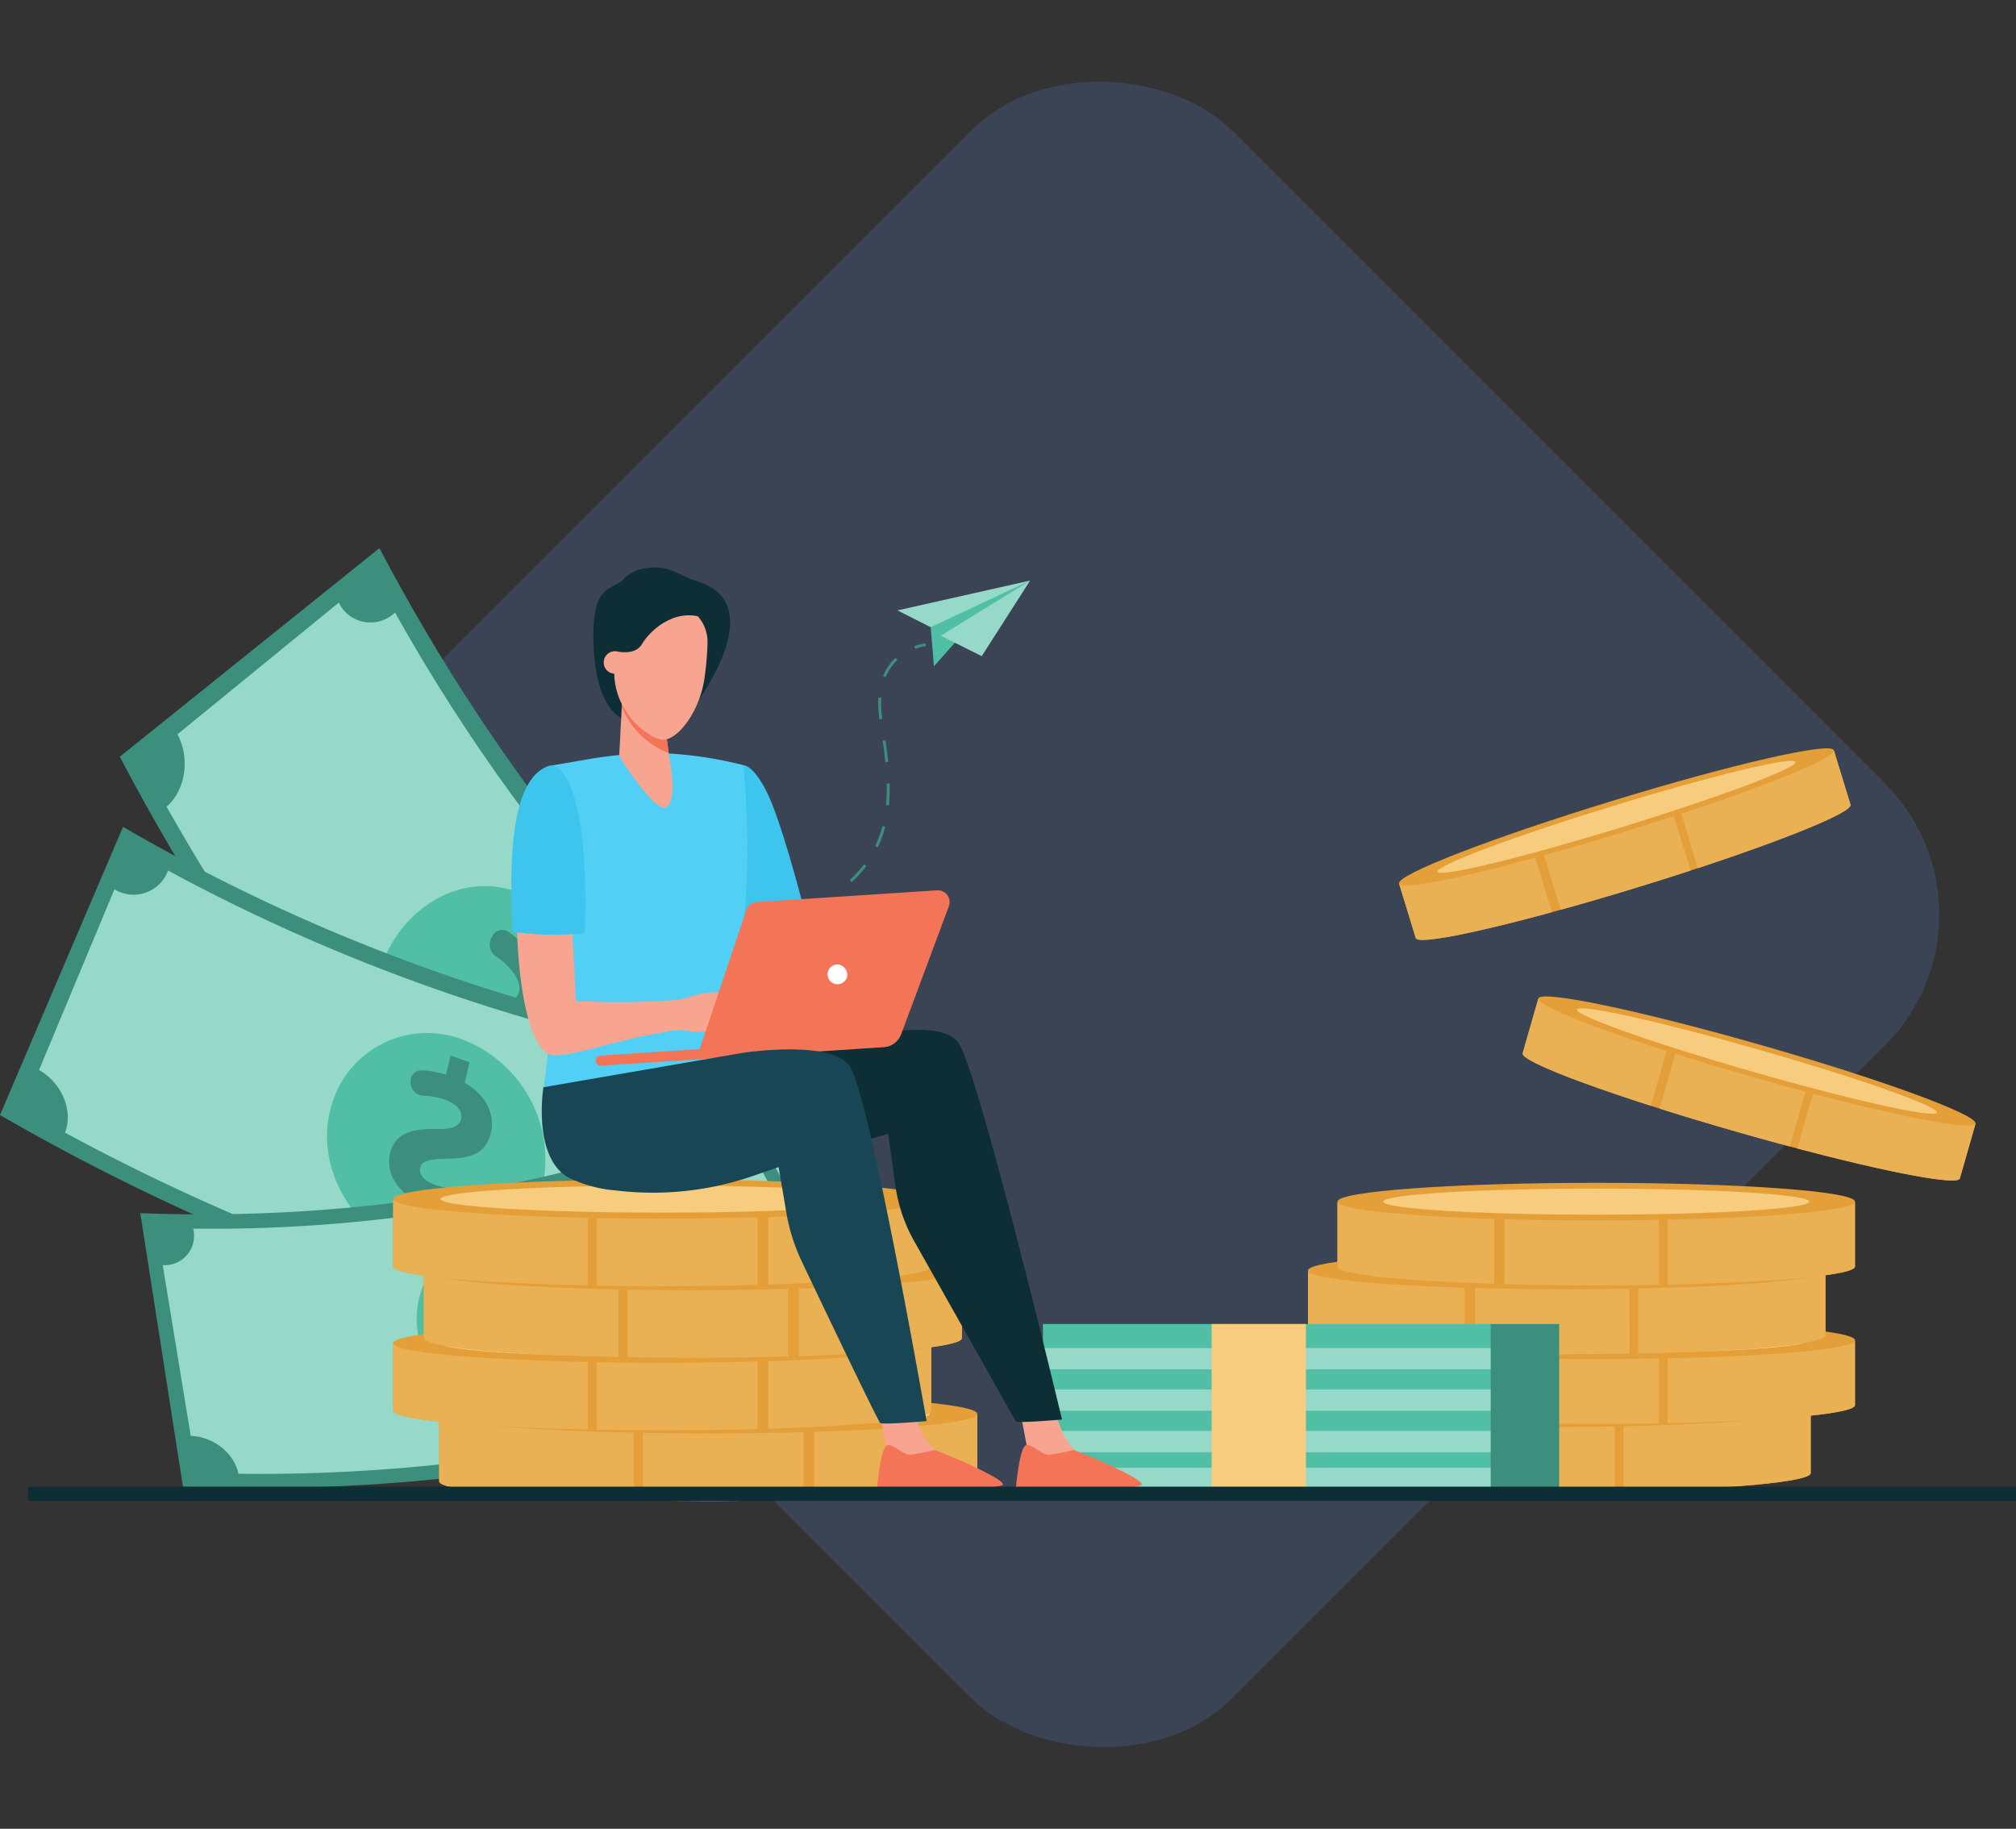 <svg xmlns="http://www.w3.org/2000/svg" width="304.907" height="276.581" viewBox="0 0 304.907 276.581">
  <rect x="0" y="0" width="304.907" height="276.581" fill="#333333" stroke="none"/>
  <g id="Grupo_88443" data-name="Grupo 88443" transform="translate(-275.093 -1763.327)">
    <rect id="Rectángulo_34129" data-name="Rectángulo 34129" width="195.572" height="195.572" rx="28" transform="translate(303.419 1901.617) rotate(-45)" fill="#3b4454"/>
    <g id="Grupo_87749" data-name="Grupo 87749" transform="translate(50.127 1142.661)">
      <g id="Grupo_87718" data-name="Grupo 87718" transform="translate(420.556 830.796)">
        <path id="Trazado_101611" data-name="Trazado 101611" d="M1872.943,1748.316v9.715c0,1.571-17.521,2.844-39.134,2.844s-39.134-1.273-39.134-2.844v-9.715Z" transform="translate(-1794.675 -1745.369)" fill="#e59f39"/>
        <g id="Grupo_87717" data-name="Grupo 87717" transform="translate(0 2.947)">
          <path id="Trazado_101612" data-name="Trazado 101612" d="M2195.529,1760.765v-12.449h28.321v9.715C2223.85,1759.329,2211.883,1760.424,2195.529,1760.765Z" transform="translate(-2145.582 -1748.316)" fill="#eab054"/>
          <path id="Trazado_101613" data-name="Trazado 101613" d="M2020.88,1760.791c-3.04.055-6.221.084-9.5.084-4.88,0-9.55-.065-13.858-.183v-12.375h23.353Z" transform="translate(-1972.251 -1748.316)" fill="#eab054"/>
          <path id="Trazado_101614" data-name="Trazado 101614" d="M1818.383,1760.646c-13.943-.435-23.708-1.442-23.708-2.615v-9.715h23.708Z" transform="translate(-1794.675 -1748.316)" fill="#eab054"/>
        </g>
        <ellipse id="Elipse_4818" data-name="Elipse 4818" cx="39.134" cy="2.844" rx="39.134" ry="2.844" transform="translate(0)" fill="#e59f39"/>
        <path id="Trazado_101615" data-name="Trazado 101615" d="M1850.115,1733.637c0,1.089,14.428,1.972,32.226,1.972s32.226-.883,32.226-1.972-14.428-1.972-32.226-1.972S1850.115,1732.548,1850.115,1733.637Z" transform="translate(-1843.207 -1730.793)" fill="#f7cc7f"/>
      </g>
      <g id="Grupo_87720" data-name="Grupo 87720" transform="translate(427.251 820.516)">
        <path id="Trazado_101616" data-name="Trazado 101616" d="M1926.677,1665.811v9.715c0,1.571-17.521,2.844-39.134,2.844s-39.134-1.273-39.134-2.844v-9.715Z" transform="translate(-1848.409 -1662.864)" fill="#e59f39"/>
        <g id="Grupo_87719" data-name="Grupo 87719" transform="translate(0 2.947)">
          <path id="Trazado_101617" data-name="Trazado 101617" d="M2249.264,1678.26v-12.449h28.321v9.715C2277.584,1676.824,2265.618,1677.919,2249.264,1678.26Z" transform="translate(-2199.316 -1665.811)" fill="#eab054"/>
          <path id="Trazado_101618" data-name="Trazado 101618" d="M2074.615,1678.286c-3.04.055-6.22.084-9.5.084-4.879,0-9.55-.065-13.858-.183v-12.375h23.353Z" transform="translate(-2025.986 -1665.811)" fill="#eab054"/>
          <path id="Trazado_101619" data-name="Trazado 101619" d="M1872.117,1678.14c-13.943-.435-23.708-1.442-23.708-2.614v-9.715h23.708Z" transform="translate(-1848.409 -1665.811)" fill="#eab054"/>
        </g>
        <ellipse id="Elipse_4819" data-name="Elipse 4819" cx="39.134" cy="2.844" rx="39.134" ry="2.844" transform="translate(0)" fill="#e59f39"/>
        <ellipse id="Elipse_4820" data-name="Elipse 4820" cx="32.226" cy="1.972" rx="32.226" ry="1.972" transform="translate(6.908 0.872)" fill="#f7cc7f"/>
      </g>
      <g id="Grupo_87722" data-name="Grupo 87722" transform="translate(422.79 809.962)">
        <path id="Trazado_101620" data-name="Trazado 101620" d="M1890.875,1581.113v9.715c0,1.57-17.521,2.844-39.134,2.844s-39.134-1.273-39.134-2.844v-9.715Z" transform="translate(-1812.607 -1578.166)" fill="#e59f39"/>
        <g id="Grupo_87721" data-name="Grupo 87721" transform="translate(0 2.947)">
          <path id="Trazado_101621" data-name="Trazado 101621" d="M2213.463,1593.562v-12.449h28.321v9.715C2241.783,1592.126,2229.816,1593.221,2213.463,1593.562Z" transform="translate(-2163.515 -1581.113)" fill="#eab054"/>
          <path id="Trazado_101622" data-name="Trazado 101622" d="M2038.813,1593.588c-3.04.055-6.221.084-9.5.084-4.879,0-9.55-.065-13.858-.183v-12.375h23.354Z" transform="translate(-1990.184 -1581.113)" fill="#eab054"/>
          <path id="Trazado_101623" data-name="Trazado 101623" d="M1836.315,1593.443c-13.943-.435-23.708-1.442-23.708-2.614v-9.715h23.708Z" transform="translate(-1812.607 -1581.113)" fill="#eab054"/>
        </g>
        <ellipse id="Elipse_4821" data-name="Elipse 4821" cx="39.134" cy="2.844" rx="39.134" ry="2.844" transform="translate(0)" fill="#e59f39"/>
        <ellipse id="Elipse_4822" data-name="Elipse 4822" cx="32.226" cy="1.972" rx="32.226" ry="1.972" transform="translate(6.908 0.872)" fill="#f7cc7f"/>
      </g>
      <g id="Grupo_87724" data-name="Grupo 87724" transform="translate(427.251 799.553)">
        <path id="Trazado_101624" data-name="Trazado 101624" d="M1926.677,1497.576v9.715c0,1.571-17.521,2.844-39.134,2.844s-39.134-1.273-39.134-2.844v-9.715Z" transform="translate(-1848.409 -1494.629)" fill="#e59f39"/>
        <g id="Grupo_87723" data-name="Grupo 87723" transform="translate(0 2.947)">
          <path id="Trazado_101625" data-name="Trazado 101625" d="M2249.264,1510.025v-12.449h28.321v9.715C2277.584,1508.589,2265.618,1509.684,2249.264,1510.025Z" transform="translate(-2199.316 -1497.576)" fill="#eab054"/>
          <path id="Trazado_101626" data-name="Trazado 101626" d="M2074.615,1510.051c-3.04.055-6.22.084-9.5.084-4.879,0-9.55-.065-13.858-.183v-12.375h23.353Z" transform="translate(-2025.986 -1497.576)" fill="#eab054"/>
          <path id="Trazado_101627" data-name="Trazado 101627" d="M1872.117,1509.905c-13.943-.435-23.708-1.442-23.708-2.614v-9.715h23.708Z" transform="translate(-1848.409 -1497.576)" fill="#eab054"/>
        </g>
        <ellipse id="Elipse_4823" data-name="Elipse 4823" cx="39.134" cy="2.844" rx="39.134" ry="2.844" transform="translate(0 0)" fill="#e59f39"/>
        <ellipse id="Elipse_4824" data-name="Elipse 4824" cx="32.226" cy="1.972" rx="32.226" ry="1.972" transform="translate(6.908 0.872)" fill="#f7cc7f"/>
      </g>
      <g id="Grupo_87726" data-name="Grupo 87726" transform="translate(455.25 771.366)">
        <path id="Trazado_101628" data-name="Trazado 101628" d="M2141.59,1269.775l-2.351,8.207c-.38,1.327-15.49-1.837-33.748-7.067s-32.752-10.545-32.372-11.872l2.351-8.207Z" transform="translate(-2073.111 -1250.447)" fill="#e59f39"/>
        <g id="Grupo_87725" data-name="Grupo 87725" transform="translate(0 0.39)">
          <path id="Trazado_101629" data-name="Trazado 101629" d="M2406.5,1358.35l3.012-10.517,23.925,6.853-2.351,8.207C2430.771,1363.99,2420.4,1362.019,2406.5,1358.35Z" transform="translate(-2364.958 -1335.747)" fill="#eab054"/>
          <path id="Trazado_101630" data-name="Trazado 101630" d="M2259.076,1316.11c-2.581-.689-5.275-1.434-8.042-2.226-4.122-1.181-8.052-2.366-11.663-3.508l2.995-10.454,19.729,5.651Z" transform="translate(-2218.655 -1293.805)" fill="#eab054"/>
          <path id="Trazado_101631" data-name="Trazado 101631" d="M2092.514,1266.988c-11.674-3.741-19.679-6.955-19.4-7.945l2.351-8.207,20.028,5.737Z" transform="translate(-2073.111 -1250.836)" fill="#eab054"/>
        </g>
        <path id="Trazado_101632" data-name="Trazado 101632" d="M2092.185,1248.012c-.38,1.327,14.114,6.642,32.372,11.872s33.368,8.394,33.748,7.067-14.114-6.642-32.372-11.872S2092.565,1246.685,2092.185,1248.012Z" transform="translate(-2089.802 -1247.71)" fill="#e59f39"/>
        <path id="Trazado_101633" data-name="Trazado 101633" d="M2139.042,1262.3c-.264.92,11.712,5.157,26.747,9.464s27.438,7.052,27.7,6.132-11.712-5.157-26.747-9.464S2139.306,1261.384,2139.042,1262.3Z" transform="translate(-2130.823 -1260.33)" fill="#f7cc7f"/>
      </g>
      <g id="Grupo_87728" data-name="Grupo 87728" transform="translate(436.554 733.841)">
        <path id="Trazado_101634" data-name="Trazado 101634" d="M1989.108,949.5l2.5,8.162c.4,1.32-13.987,6.9-32.145,12.472s-33.206,9.013-33.611,7.694l-2.5-8.162Z" transform="translate(-1923.317 -949.136)" fill="#e59f39"/>
        <g id="Grupo_87727" data-name="Grupo 87727" transform="translate(0.035 0.368)">
          <path id="Trazado_101635" data-name="Trazado 101635" d="M2263.333,967.26l-3.208-10.459,23.793-7.3,2.5,8.162C2286.757,958.757,2276.985,962.76,2263.333,967.26Z" transform="translate(-2218.163 -949.504)" fill="#eab054"/>
          <path id="Trazado_101636" data-name="Trazado 101636" d="M2116.61,1021.27c-2.54.83-5.2,1.674-7.956,2.517-4.1,1.257-8.04,2.406-11.69,3.416l-3.188-10.4,19.62-6.017Z" transform="translate(-2072.541 -1003.154)" fill="#eab054"/>
          <path id="Trazado_101637" data-name="Trazado 101637" d="M1946.447,1072.68c-11.826,3.227-20.29,4.9-20.592,3.912l-2.5-8.162,19.918-6.109Z" transform="translate(-1923.352 -1048.265)" fill="#eab054"/>
        </g>
        <path id="Trazado_101638" data-name="Trazado 101638" d="M1923.081,967c.4,1.32,15.453-2.125,33.611-7.694s32.55-11.152,32.145-12.472-15.453,2.125-33.611,7.694S1922.676,965.677,1923.081,967Z" transform="translate(-1923.072 -946.549)" fill="#e59f39"/>
        <path id="Trazado_101639" data-name="Trazado 101639" d="M1969.682,978.537c.281.915,12.63-2.061,27.582-6.647s26.847-9.045,26.567-9.959-12.63,2.061-27.583,6.647S1969.4,977.623,1969.682,978.537Z" transform="translate(-1963.87 -959.87)" fill="#f7cc7f"/>
      </g>
      <g id="Grupo_87730" data-name="Grupo 87730" transform="translate(382.7 820.907)">
        <rect id="Rectángulo_34252" data-name="Rectángulo 34252" width="68.557" height="24.952" transform="translate(68.557 24.952) rotate(180)" fill="#50bfa5"/>
        <g id="Grupo_87729" data-name="Grupo 87729" transform="translate(0 0)">
          <rect id="Rectángulo_34253" data-name="Rectángulo 34253" width="68.557" height="3.21" transform="translate(68.557 6.846) rotate(180)" fill="#96d9c9"/>
          <rect id="Rectángulo_34254" data-name="Rectángulo 34254" width="68.557" height="3.21" transform="translate(68.557 13.116) rotate(180)" fill="#96d9c9"/>
          <rect id="Rectángulo_34255" data-name="Rectángulo 34255" width="68.557" height="3.21" transform="translate(68.557 19.386) rotate(180)" fill="#96d9c9"/>
          <rect id="Rectángulo_34256" data-name="Rectángulo 34256" width="68.557" height="3.21" transform="translate(68.557 24.952) rotate(180)" fill="#96d9c9"/>
          <rect id="Rectángulo_34257" data-name="Rectángulo 34257" width="14.258" height="24.952" transform="translate(39.78 24.952) rotate(180)" fill="#f7cc7f"/>
        </g>
        <rect id="Rectángulo_34258" data-name="Rectángulo 34258" width="10.353" height="24.952" transform="translate(78.079 24.952) rotate(180)" fill="#3c8f7c"/>
      </g>
      <g id="Grupo_87732" data-name="Grupo 87732" transform="translate(243.08 703.564)">
        <path id="Trazado_101640" data-name="Trazado 101640" d="M480.324,790.241c-28.553-22.737-52.543-52.146-70.708-86.676l-39.272,31.547c21,39.926,48.741,73.929,81.754,100.218Z" transform="translate(-370.344 -703.564)" fill="#3c8f7c"/>
        <path id="Trazado_101641" data-name="Trazado 101641" d="M453.185,769.735,428.79,789.644c1.936,3.61,1.234,8.481-1.651,10.951,18.463,32.646,41.6,61.01,68.546,84.027a6.249,6.249,0,0,1,9.339-1.527l17.8-28c-2.746-2.229-3.138-6.783-.936-10.086a273.928,273.928,0,0,1-60.194-73.788A5.324,5.324,0,0,1,453.185,769.735Z" transform="translate(-420.062 -761.49)" fill="#96d9c9"/>
        <g id="Grupo_87731" data-name="Grupo 87731" transform="translate(38.351 51.106)">
          <path id="Trazado_101642" data-name="Trazado 101642" d="M705.767,1145.486c6.1-7.867,6.038-19.474.287-26.418-5.766-6.925-15.618-7.252-22.433-.25s-7.455,19.406-.972,27.2S699.683,1153.341,705.767,1145.486Z" transform="translate(-678.134 -1113.718)" fill="#50bfa5"/>
          <path id="Trazado_101643" data-name="Trazado 101643" d="M753.481,1169.6l-2.3,2.551c1.833,3.359,1.445,6.83-.531,9.1-1.995,2.284-4.229,2.5-7.633.478-2.473-1.4-3.661-1.809-4.415-.993-.638.689-.849,1.94.5,3.649a9.316,9.316,0,0,0,2.117,1.982,2.29,2.29,0,0,1,.606,2.908h0a1.644,1.644,0,0,1-2.439.707,13.017,13.017,0,0,1-2.23-2.069l-1.989,2.194q-1.041-1.306-2.07-2.625l2.164-2.346c-1.75-3.381-1.4-6.741.629-8.873,2.243-2.356,4.836-1.632,7.809.233,2.061,1.286,3.256,1.489,4.11.539.9-1,.607-2.532-.527-3.978a10.109,10.109,0,0,0-2.572-2.31,2.193,2.193,0,0,1-.524-2.906l.064-.11a1.651,1.651,0,0,1,2.331-.717,13.7,13.7,0,0,1,2.821,2.51l2.158-2.354Q752.517,1168.389,753.481,1169.6Z" transform="translate(-726.252 -1160.157)" fill="#3c8f7c"/>
          <path id="Trazado_101644" data-name="Trazado 101644" d="M926.651,1406.832q-9.76-8.357-18.8-17.695l-3.094,4.024q9.155,9.46,19.059,17.943Z" transform="translate(-876.523 -1354.819)" fill="#50bfa5"/>
        </g>
      </g>
      <g id="Grupo_87734" data-name="Grupo 87734" transform="translate(224.966 745.708)">
        <path id="Trazado_101645" data-name="Trazado 101645" d="M347.238,1077.154a277.535,277.535,0,0,1-103.664-35.366l-18.609,43.6c37.726,21.758,78.392,35.632,119.859,40.891Z" transform="translate(-224.966 -1041.788)" fill="#3c8f7c"/>
        <path id="Trazado_101646" data-name="Trazado 101646" d="M283.763,1097.687l-11.406,27.331c3.444,1.95,5.216,6.147,3.924,9.471a318.548,318.548,0,0,0,100.495,34.285,6.274,6.274,0,0,1,7.347-5.626q.868-15.315,1.735-30.63a7.023,7.023,0,0,1-5.744-7.562,279.729,279.729,0,0,1-88.25-30.107A5.53,5.53,0,0,1,283.763,1097.687Z" transform="translate(-266.452 -1088.237)" fill="#96d9c9"/>
        <g id="Grupo_87733" data-name="Grupo 87733" transform="translate(49.457 31.218)">
          <path id="Trazado_101647" data-name="Trazado 101647" d="M654.713,1314.251a19.482,19.482,0,0,0-12.669-21.1,15.053,15.053,0,0,0-19.564,10.405c-2.48,8.761,3.029,18.925,12.46,22.049S653.282,1323.36,654.713,1314.251Z" transform="translate(-621.886 -1292.325)" fill="#50bfa5"/>
          <path id="Trazado_101648" data-name="Trazado 101648" d="M709.387,1320.43q-.372,1.555-.745,3.111c3.231,1.8,4.592,4.738,3.989,7.472-.612,2.755-2.445,3.979-6.382,3.987-2.826.06-4.058.295-4.312,1.3-.216.848.213,1.941,2.219,2.658a9.741,9.741,0,0,0,2.8.572,2.118,2.118,0,0,1,1.947,2.021h0a1.619,1.619,0,0,1-1.768,1.714,13.61,13.61,0,0,1-2.944-.588q-.325,1.341-.65,2.681-1.541-.544-3.078-1.1.365-1.442.729-2.885c-3.17-1.856-4.512-4.687-3.794-7.339.792-2.929,3.393-3.581,6.881-3.506,2.415.047,3.55-.357,3.826-1.515.289-1.222-.712-2.3-2.4-2.908a10.6,10.6,0,0,0-3.359-.618,2.022,2.022,0,0,1-1.875-2.058c0-.039,0-.078,0-.118a1.624,1.624,0,0,1,1.67-1.67,14.386,14.386,0,0,1,3.672.658q.36-1.444.72-2.888Q707.959,1319.925,709.387,1320.43Z" transform="translate(-687.827 -1316.032)" fill="#3c8f7c"/>
        </g>
      </g>
      <path id="Trazado_101649" data-name="Trazado 101649" d="M961.248,729.28a22.164,22.164,0,0,1-2.553-1.019,12.837,12.837,0,0,0-2.911-1.093c-1.61-.248-4.377-.083-5.905,1.569-1.9,2.058-5.286.372-4.6,11.15.771,12.2,7.578,10.861,7.743,10.654s6.071-7.8,6.071-7.8,2.065,4.5,2.065,4.336S971.7,732.786,961.248,729.28Z" transform="translate(-630.478 -20.582)" fill="#0e2e35"/>
      <g id="Grupo_87736" data-name="Grupo 87736" transform="translate(246.186 789.126)">
        <path id="Trazado_101650" data-name="Trazado 101650" d="M487.027,1390.24c-28.217,11.148-59.349,16.245-91.758,15.02l6.453,41.371c37.472,1.416,73.468-4.476,106.093-17.367Z" transform="translate(-395.269 -1390.24)" fill="#3c8f7c"/>
        <path id="Trazado_101651" data-name="Trazado 101651" d="M422.492,1445.21l4.234,25.829c3.4.1,6.622,2.626,7.206,5.729a259.29,259.29,0,0,0,88.953-14.561,5.194,5.194,0,0,1,2.771-7.362l-12.794-24.427c-2.744,1.055-6.187-.55-7.655-3.506a227.7,227.7,0,0,1-78.114,12.787A4.425,4.425,0,0,1,422.492,1445.21Z" transform="translate(-419.1 -1422.342)" fill="#96d9c9"/>
        <g id="Grupo_87735" data-name="Grupo 87735" transform="translate(41.806 18.763)">
          <path id="Trazado_101652" data-name="Trazado 101652" d="M759.764,1552.185c-3.142-7.653-11.529-12.422-18.915-11.156-7.38,1.284-11.7,8.247-9.478,16.06s10.893,13.415,19.2,11.976S762.9,1559.824,759.764,1552.185Z" transform="translate(-730.787 -1540.826)" fill="#50bfa5"/>
          <path id="Trazado_101653" data-name="Trazado 101653" d="M794.927,1560.059q.443,1.357.885,2.714a6.532,6.532,0,0,1,6.336,4.154c.819,2.384.045,4.081-2.82,5.7-2.031,1.2-2.821,1.888-2.545,2.77.232.745,1.046,1.416,2.837,1.15a7.747,7.747,0,0,0,2.305-.7,1.9,1.9,0,0,1,2.346.769h0a1.366,1.366,0,0,1-.5,2.051,10.824,10.824,0,0,1-2.415.749l.757,2.342q-1.372.209-2.749.4l-.793-2.532c-3.161-.14-5.439-1.783-6.133-4.131-.768-2.592.828-4.161,3.4-5.53,1.781-.952,2.423-1.729,2.092-2.738-.35-1.064-1.573-1.487-3.084-1.269a8.4,8.4,0,0,0-2.731.9,1.823,1.823,0,0,1-2.311-.827l-.053-.092a1.372,1.372,0,0,1,.45-1.976,11.4,11.4,0,0,1,2.978-.992q-.4-1.265-.8-2.53Q793.656,1560.252,794.927,1560.059Z" transform="translate(-782.203 -1557.662)" fill="#3c8f7c"/>
          <path id="Trazado_101654" data-name="Trazado 101654" d="M1010.933,1569.26q-10.067,3.568-20.539,6.208l1.617,3.9q10.61-2.675,20.827-6.295Z" transform="translate(-958.046 -1565.717)" fill="#50bfa5"/>
        </g>
      </g>
      <g id="Grupo_87738" data-name="Grupo 87738" transform="translate(291.39 831.542)">
        <path id="Trazado_101655" data-name="Trazado 101655" d="M758.053,1755.244v10.1c0,1.633,18.22,2.957,40.694,2.957s40.694-1.324,40.694-2.957v-10.1Z" transform="translate(-758.053 -1752.179)" fill="#e59f39"/>
        <g id="Grupo_87737" data-name="Grupo 87737" transform="translate(0 3.064)">
          <path id="Trazado_101656" data-name="Trazado 101656" d="M787.5,1768.189v-12.945h-29.45v10.1C758.053,1766.7,770.5,1767.834,787.5,1768.189Z" transform="translate(-758.053 -1755.244)" fill="#eab054"/>
          <path id="Trazado_101657" data-name="Trazado 101657" d="M1005.4,1768.216c3.161.057,6.469.088,9.874.088,5.074,0,9.931-.068,14.411-.191v-12.869H1005.4Z" transform="translate(-974.583 -1755.244)" fill="#eab054"/>
          <path id="Trazado_101658" data-name="Trazado 101658" d="M1213.385,1768.065c14.5-.452,24.653-1.5,24.653-2.719v-10.1h-24.653Z" transform="translate(-1156.65 -1755.244)" fill="#eab054"/>
        </g>
        <ellipse id="Elipse_4825" data-name="Elipse 4825" cx="40.694" cy="2.957" rx="40.694" ry="2.957" transform="translate(0 0)" fill="#e59f39"/>
        <path id="Trazado_101659" data-name="Trazado 101659" d="M882.726,1739.979c0,1.132-15,2.05-33.511,2.05s-33.511-.918-33.511-2.05,15-2.05,33.511-2.05S882.726,1738.847,882.726,1739.979Z" transform="translate(-808.521 -1737.022)" fill="#f7cc7f"/>
      </g>
      <g id="Grupo_87740" data-name="Grupo 87740" transform="translate(284.428 820.851)">
        <path id="Trazado_101660" data-name="Trazado 101660" d="M702.176,1669.449v10.1c0,1.633,18.219,2.957,40.694,2.957s40.694-1.324,40.694-2.957v-10.1Z" transform="translate(-702.176 -1666.385)" fill="#e59f39"/>
        <g id="Grupo_87739" data-name="Grupo 87739" transform="translate(0 3.064)">
          <path id="Trazado_101661" data-name="Trazado 101661" d="M731.626,1682.394v-12.945h-29.45v10.1C702.176,1680.9,714.62,1682.04,731.626,1682.394Z" transform="translate(-702.176 -1669.449)" fill="#eab054"/>
          <path id="Trazado_101662" data-name="Trazado 101662" d="M949.526,1682.421c3.161.057,6.469.088,9.874.088,5.074,0,9.931-.068,14.411-.191v-12.869H949.526Z" transform="translate(-918.706 -1669.449)" fill="#eab054"/>
          <path id="Trazado_101663" data-name="Trazado 101663" d="M1157.508,1682.27c14.5-.453,24.653-1.5,24.653-2.719v-10.1h-24.653Z" transform="translate(-1100.773 -1669.449)" fill="#eab054"/>
        </g>
        <ellipse id="Elipse_4826" data-name="Elipse 4826" cx="40.694" cy="2.957" rx="40.694" ry="2.957" transform="translate(0 0)" fill="#e59f39"/>
        <path id="Trazado_101664" data-name="Trazado 101664" d="M826.849,1654.184c0,1.132-15,2.05-33.511,2.05s-33.511-.918-33.511-2.05,15-2.05,33.511-2.05S826.849,1653.052,826.849,1654.184Z" transform="translate(-752.644 -1651.227)" fill="#f7cc7f"/>
      </g>
      <g id="Grupo_87742" data-name="Grupo 87742" transform="translate(289.066 809.877)">
        <path id="Trazado_101665" data-name="Trazado 101665" d="M739.405,1581.375v10.1c0,1.633,18.219,2.957,40.694,2.957s40.694-1.324,40.694-2.957v-10.1Z" transform="translate(-739.405 -1578.311)" fill="#e59f39"/>
        <g id="Grupo_87741" data-name="Grupo 87741" transform="translate(0 3.064)">
          <path id="Trazado_101666" data-name="Trazado 101666" d="M768.855,1594.32v-12.945h-29.45v10.1C739.405,1592.827,751.849,1593.965,768.855,1594.32Z" transform="translate(-739.405 -1581.375)" fill="#eab054"/>
          <path id="Trazado_101667" data-name="Trazado 101667" d="M986.755,1594.347c3.161.057,6.469.088,9.874.088,5.074,0,9.931-.068,14.411-.191v-12.869H986.755Z" transform="translate(-955.935 -1581.375)" fill="#eab054"/>
          <path id="Trazado_101668" data-name="Trazado 101668" d="M1194.737,1594.2c14.5-.452,24.653-1.5,24.653-2.719v-10.1h-24.653Z" transform="translate(-1138.002 -1581.375)" fill="#eab054"/>
        </g>
        <ellipse id="Elipse_4827" data-name="Elipse 4827" cx="40.694" cy="2.957" rx="40.694" ry="2.957" transform="translate(0)" fill="#e59f39"/>
        <path id="Trazado_101669" data-name="Trazado 101669" d="M864.078,1566.109c0,1.132-15,2.05-33.511,2.05s-33.511-.918-33.511-2.05,15-2.05,33.511-2.05S864.078,1564.977,864.078,1566.109Z" transform="translate(-789.873 -1563.152)" fill="#f7cc7f"/>
      </g>
      <g id="Grupo_87744" data-name="Grupo 87744" transform="translate(284.428 799.053)">
        <path id="Trazado_101670" data-name="Trazado 101670" d="M702.176,1494.507v10.1c0,1.633,18.219,2.957,40.694,2.957s40.694-1.324,40.694-2.957v-10.1Z" transform="translate(-702.176 -1491.443)" fill="#e59f39"/>
        <g id="Grupo_87743" data-name="Grupo 87743" transform="translate(0 3.064)">
          <path id="Trazado_101671" data-name="Trazado 101671" d="M731.626,1507.452v-12.945h-29.45v10.1C702.176,1505.959,714.62,1507.1,731.626,1507.452Z" transform="translate(-702.176 -1494.507)" fill="#eab054"/>
          <path id="Trazado_101672" data-name="Trazado 101672" d="M949.526,1507.479c3.161.057,6.469.088,9.874.088,5.074,0,9.931-.068,14.411-.191v-12.869H949.526Z" transform="translate(-918.706 -1494.507)" fill="#eab054"/>
          <path id="Trazado_101673" data-name="Trazado 101673" d="M1157.508,1507.328c14.5-.452,24.653-1.5,24.653-2.718v-10.1h-24.653Z" transform="translate(-1100.773 -1494.507)" fill="#eab054"/>
        </g>
        <ellipse id="Elipse_4828" data-name="Elipse 4828" cx="40.694" cy="2.957" rx="40.694" ry="2.957" transform="translate(0 0)" fill="#e59f39"/>
        <path id="Trazado_101674" data-name="Trazado 101674" d="M826.849,1479.241c0,1.132-15,2.05-33.511,2.05s-33.511-.918-33.511-2.05,15-2.05,33.511-2.05S826.849,1478.109,826.849,1479.241Z" transform="translate(-752.644 -1476.284)" fill="#f7cc7f"/>
      </g>
      <path id="Trazado_101675" data-name="Trazado 101675" d="M1295.066,1756.051s.967,5.133.968,5.144c.054.669.034,2.36.178,2.944.543,2.195,9.775-3.14,7.353-3.568a10.045,10.045,0,0,1-2.172-2.327,20.375,20.375,0,0,1-1.215-3.391Z" transform="translate(-936.763 -920.295)" fill="#f7a491"/>
      <path id="Trazado_101676" data-name="Trazado 101676" d="M1298.383,1792.971a36.1,36.1,0,0,1-3.6.711c-1.213.121-2.769-1.763-3.639-1.406-.958.392-1.479,6.37-1.479,6.37s15.228.693,18.827-.3C1309.921,1797.951,1303.121,1794.786,1298.383,1792.971Z" transform="translate(-932.038 -953.016)" fill="#f47458"/>
      <path id="Trazado_101677" data-name="Trazado 101677" d="M1465.474,1754.172s.967,5.133.968,5.144c.054.669.034,2.36.178,2.944.543,2.195,9.605-2.789,7.183-3.218a13.7,13.7,0,0,1-2-2.678,20.378,20.378,0,0,1-1.215-3.391Z" transform="translate(-1085.938 -918.65)" fill="#f7a491"/>
      <path id="Trazado_101678" data-name="Trazado 101678" d="M1466.912,1792.971a36.1,36.1,0,0,1-3.6.711c-1.213.121-2.769-1.763-3.639-1.406-.958.392-1.479,6.37-1.479,6.37s15.228.693,18.827-.3C1478.45,1797.951,1471.65,1794.786,1466.912,1792.971Z" transform="translate(-1079.568 -953.016)" fill="#f47458"/>
      <path id="Trazado_101679" data-name="Trazado 101679" d="M1038.289,1295.92l27.7-6.426s12.423-3.284,15.422.571,15.733,57.066,15.733,57.066-6.569.571-7,.286l-15.376-27.291a23.807,23.807,0,0,1-2.836-8.395l-1.09-7.815-11.281,3.285s-12.995,2.856-18.278-.429S1038.289,1295.92,1038.289,1295.92Z" transform="translate(-711.551 -511.78)" fill="#0e2e35"/>
      <path id="Trazado_101680" data-name="Trazado 101680" d="M1097.693,966.929c.438.018,1.637.418,3.39,3.72,2.239,4.217,5.512,16.957,5.512,16.957l-9.768,3.626-1.255-2.659L1093.5,968.1S1097.572,966.924,1097.693,966.929Z" transform="translate(-760.316 -230.549)" fill="#3ec5ed"/>
      <path id="Trazado_101681" data-name="Trazado 101681" d="M901.771,952.191a59.868,59.868,0,0,1,12.913,1.837s2.357,20.186-2.122,35.525c-1,3.434.829,14.234.829,14.234l-28.945-.381s3.429-26.109,2.137-30.327-1.323-18.915-1.323-18.915.2-.031,6.5-1.117A65.738,65.738,0,0,1,901.771,952.191Z" transform="translate(-577.307 -217.647)" fill="#51cff4"/>
      <path id="Trazado_101682" data-name="Trazado 101682" d="M856.745,985.819c2.706-1.012,4.03,23.29,4.4,33.293a118.319,118.319,0,0,0,15.226-.152c.978-.073,3.234-.9,4.207-1.024a9.766,9.766,0,0,1,2.391-.113,45.2,45.2,0,0,1,5.6,2.514c.53.554,1.963,1.95,1.721,2.554s-2.755-1.683-2.755-1.683l-1.228-.687c1.529,1.489,4.446,3.45,4.026,4.164-.41.7-3.041-1.294-4.916-2.65,1.608,1.448,3.607,4.039,3.146,4.443-.414.363-2.687-2.637-5.116-3.5-.9-.32-1.8.566-2.506.673a5.111,5.111,0,0,1-1.835.1l-2.44-.236a12.716,12.716,0,0,0-2.014.293c-1.05.223-2.774.457-4.112.783-7.7,1.876-10.272,2.747-12.631,2.745C850.763,1027.335,850.349,988.21,856.745,985.819Z" transform="translate(-549.107 -247.058)" fill="#f7a491"/>
      <path id="Trazado_101683" data-name="Trazado 101683" d="M845.861,992.681c-.507-10.246-.433-22.875,5.33-25.029,2.274-.85,6.283,4.262,5.562,25.237A43.456,43.456,0,0,1,845.861,992.681Z" transform="translate(-543.359 -231.105)" fill="#3ec5ed"/>
      <path id="Trazado_101684" data-name="Trazado 101684" d="M999.53,1118.859l-27.271,1.781a1.782,1.782,0,0,0-1.573,1.211l-7.059,21.028-15.034.982a.763.763,0,0,0-.711.811h0a.763.763,0,0,0,.811.711l42.789-2.8a2.994,2.994,0,0,0,2.61-1.942l7.225-19.387A1.782,1.782,0,0,0,999.53,1118.859Z" transform="translate(-632.837 -363.545)" fill="#f47458"/>
      <path id="Trazado_101685" data-name="Trazado 101685" d="M1232.414,1210.613a1.5,1.5,0,1,1-1.39-1.785A1.608,1.608,0,0,1,1232.414,1210.613Z" transform="translate(-879.309 -442.305)" fill="#fff"/>
      <path id="Trazado_101686" data-name="Trazado 101686" d="M882.823,1317.707l30.188-5.212s13.052-1.988,16.051,1.867,11.709,53.835,11.709,53.835-6.569.571-7,.286c-.332-.221-8.285-16.883-11.856-24.391a28.532,28.532,0,0,1-2.37-7.512l-1.148-6.8-3.8,1.308a46.366,46.366,0,0,1-20.8,2.225,19.566,19.566,0,0,1-7.369-2.047C881.154,1327.979,882.823,1317.707,882.823,1317.707Z" transform="translate(-575.667 -532.607)" fill="#184655"/>
      <path id="Trazado_101687" data-name="Trazado 101687" d="M983.514,874.4l.588,4.359s1.316,6.28-.377,7.491-7.2-7.67-7.2-7.67l.582-11.046Z" transform="translate(-657.911 -143.537)" fill="#f7a491"/>
      <path id="Trazado_101688" data-name="Trazado 101688" d="M979.684,871.112a12.531,12.531,0,0,0,7.1,6.982l-.5-3.7-6.409-6.866Z" transform="translate(-660.678 -143.537)" fill="#f47458"/>
      <path id="Trazado_101689" data-name="Trazado 101689" d="M977.88,770.541a5.826,5.826,0,0,1,6.717,5.879,44.066,44.066,0,0,1-.491,5.591c-.78,5.032-4.225,9.463-6.5,9.068s-8.009-4.737-7-11.9C971.225,774.76,974.114,771.147,977.88,770.541Z" transform="translate(-652.625 -58.567)" fill="#f7a491"/>
      <path id="Trazado_101690" data-name="Trazado 101690" d="M960.835,831.041a1.7,1.7,0,1,1-1.29-2.288A1.877,1.877,0,0,1,960.835,831.041Z" transform="translate(-641.277 -109.572)" fill="#f7a491"/>
      <path id="Trazado_101691" data-name="Trazado 101691" d="M967.651,766.015s2.754.682,3.776-1.083,4.677-5.575,9.323-4-4.088-3.84-4.46-3.84-4.832-.031-4.832-.031-3.438,2.819-3.562,3.128-1.115,3.686-1.115,3.686Z" transform="translate(-649.383 -46.835)" fill="#0e2e35"/>
      <rect id="Rectángulo_34259" data-name="Rectángulo 34259" width="300.65" height="2.155" transform="translate(229.223 845.504)" fill="#0e2e35"/>
      <g id="Grupo_87745" data-name="Grupo 87745" transform="translate(360.698 708.47)">
        <path id="Trazado_101692" data-name="Trazado 101692" d="M1354.678,749.992l.486,5.912,3.434-3.868,11.107-9.1-9.471,2.984s-4.663,2.265-4.877,2.564A12.247,12.247,0,0,0,1354.678,749.992Z" transform="translate(-1349.645 -742.94)" fill="#50bfa5"/>
        <path id="Trazado_101693" data-name="Trazado 101693" d="M1314.287,747.451l20.059-4.511-15.026,7.052Z" transform="translate(-1314.287 -742.94)" fill="#96d9c9"/>
        <path id="Trazado_101694" data-name="Trazado 101694" d="M1373.152,754.37l-6.183-3.085,13.5-8.345Z" transform="translate(-1360.405 -742.94)" fill="#96d9c9"/>
      </g>
      <g id="Grupo_87748" data-name="Grupo 87748" transform="translate(353.49 717.951)">
        <g id="Grupo_87746" data-name="Grupo 87746" transform="translate(9.748 0)">
          <path id="Trazado_101695" data-name="Trazado 101695" d="M1334.816,819.877a7.322,7.322,0,0,1,1.615-.424l-.046-.43a7.67,7.67,0,0,0-1.722.45Z" transform="translate(-1334.664 -819.023)" fill="#3c8f7c"/>
        </g>
        <g id="Grupo_87747" data-name="Grupo 87747" transform="translate(0 2.2)">
          <path id="Trazado_101696" data-name="Trazado 101696" d="M1256.435,870.275a17.578,17.578,0,0,0,2.175-2.378l.345.26a17.989,17.989,0,0,1-2.229,2.437Zm3.845-5.129c.212-.445.407-.909.58-1.378.2-.532.369-1.087.514-1.652l.418.108c-.149.578-.327,1.148-.527,1.693-.177.482-.377.958-.595,1.415Zm1.746-9.452.432-.01a27.918,27.918,0,0,1-.107,3.29l-.43-.041A27.458,27.458,0,0,0,1262.026,855.694Zm-.615-6.478.428-.061c.181,1.265.31,2.3.407,3.252l-.43.043C1261.72,851.5,1261.591,850.474,1261.411,849.215Zm-.484-3.254a15.9,15.9,0,0,1-.163-3.281l.431.027a15.476,15.476,0,0,0,.159,3.19l0,.025-.428.059Zm.543-6.528a7.848,7.848,0,0,1,1.876-2.757l.3.314a7.418,7.418,0,0,0-1.773,2.606Z" transform="translate(-1256.435 -836.676)" fill="#3c8f7c"/>
        </g>
      </g>
    </g>
  </g>
</svg>
